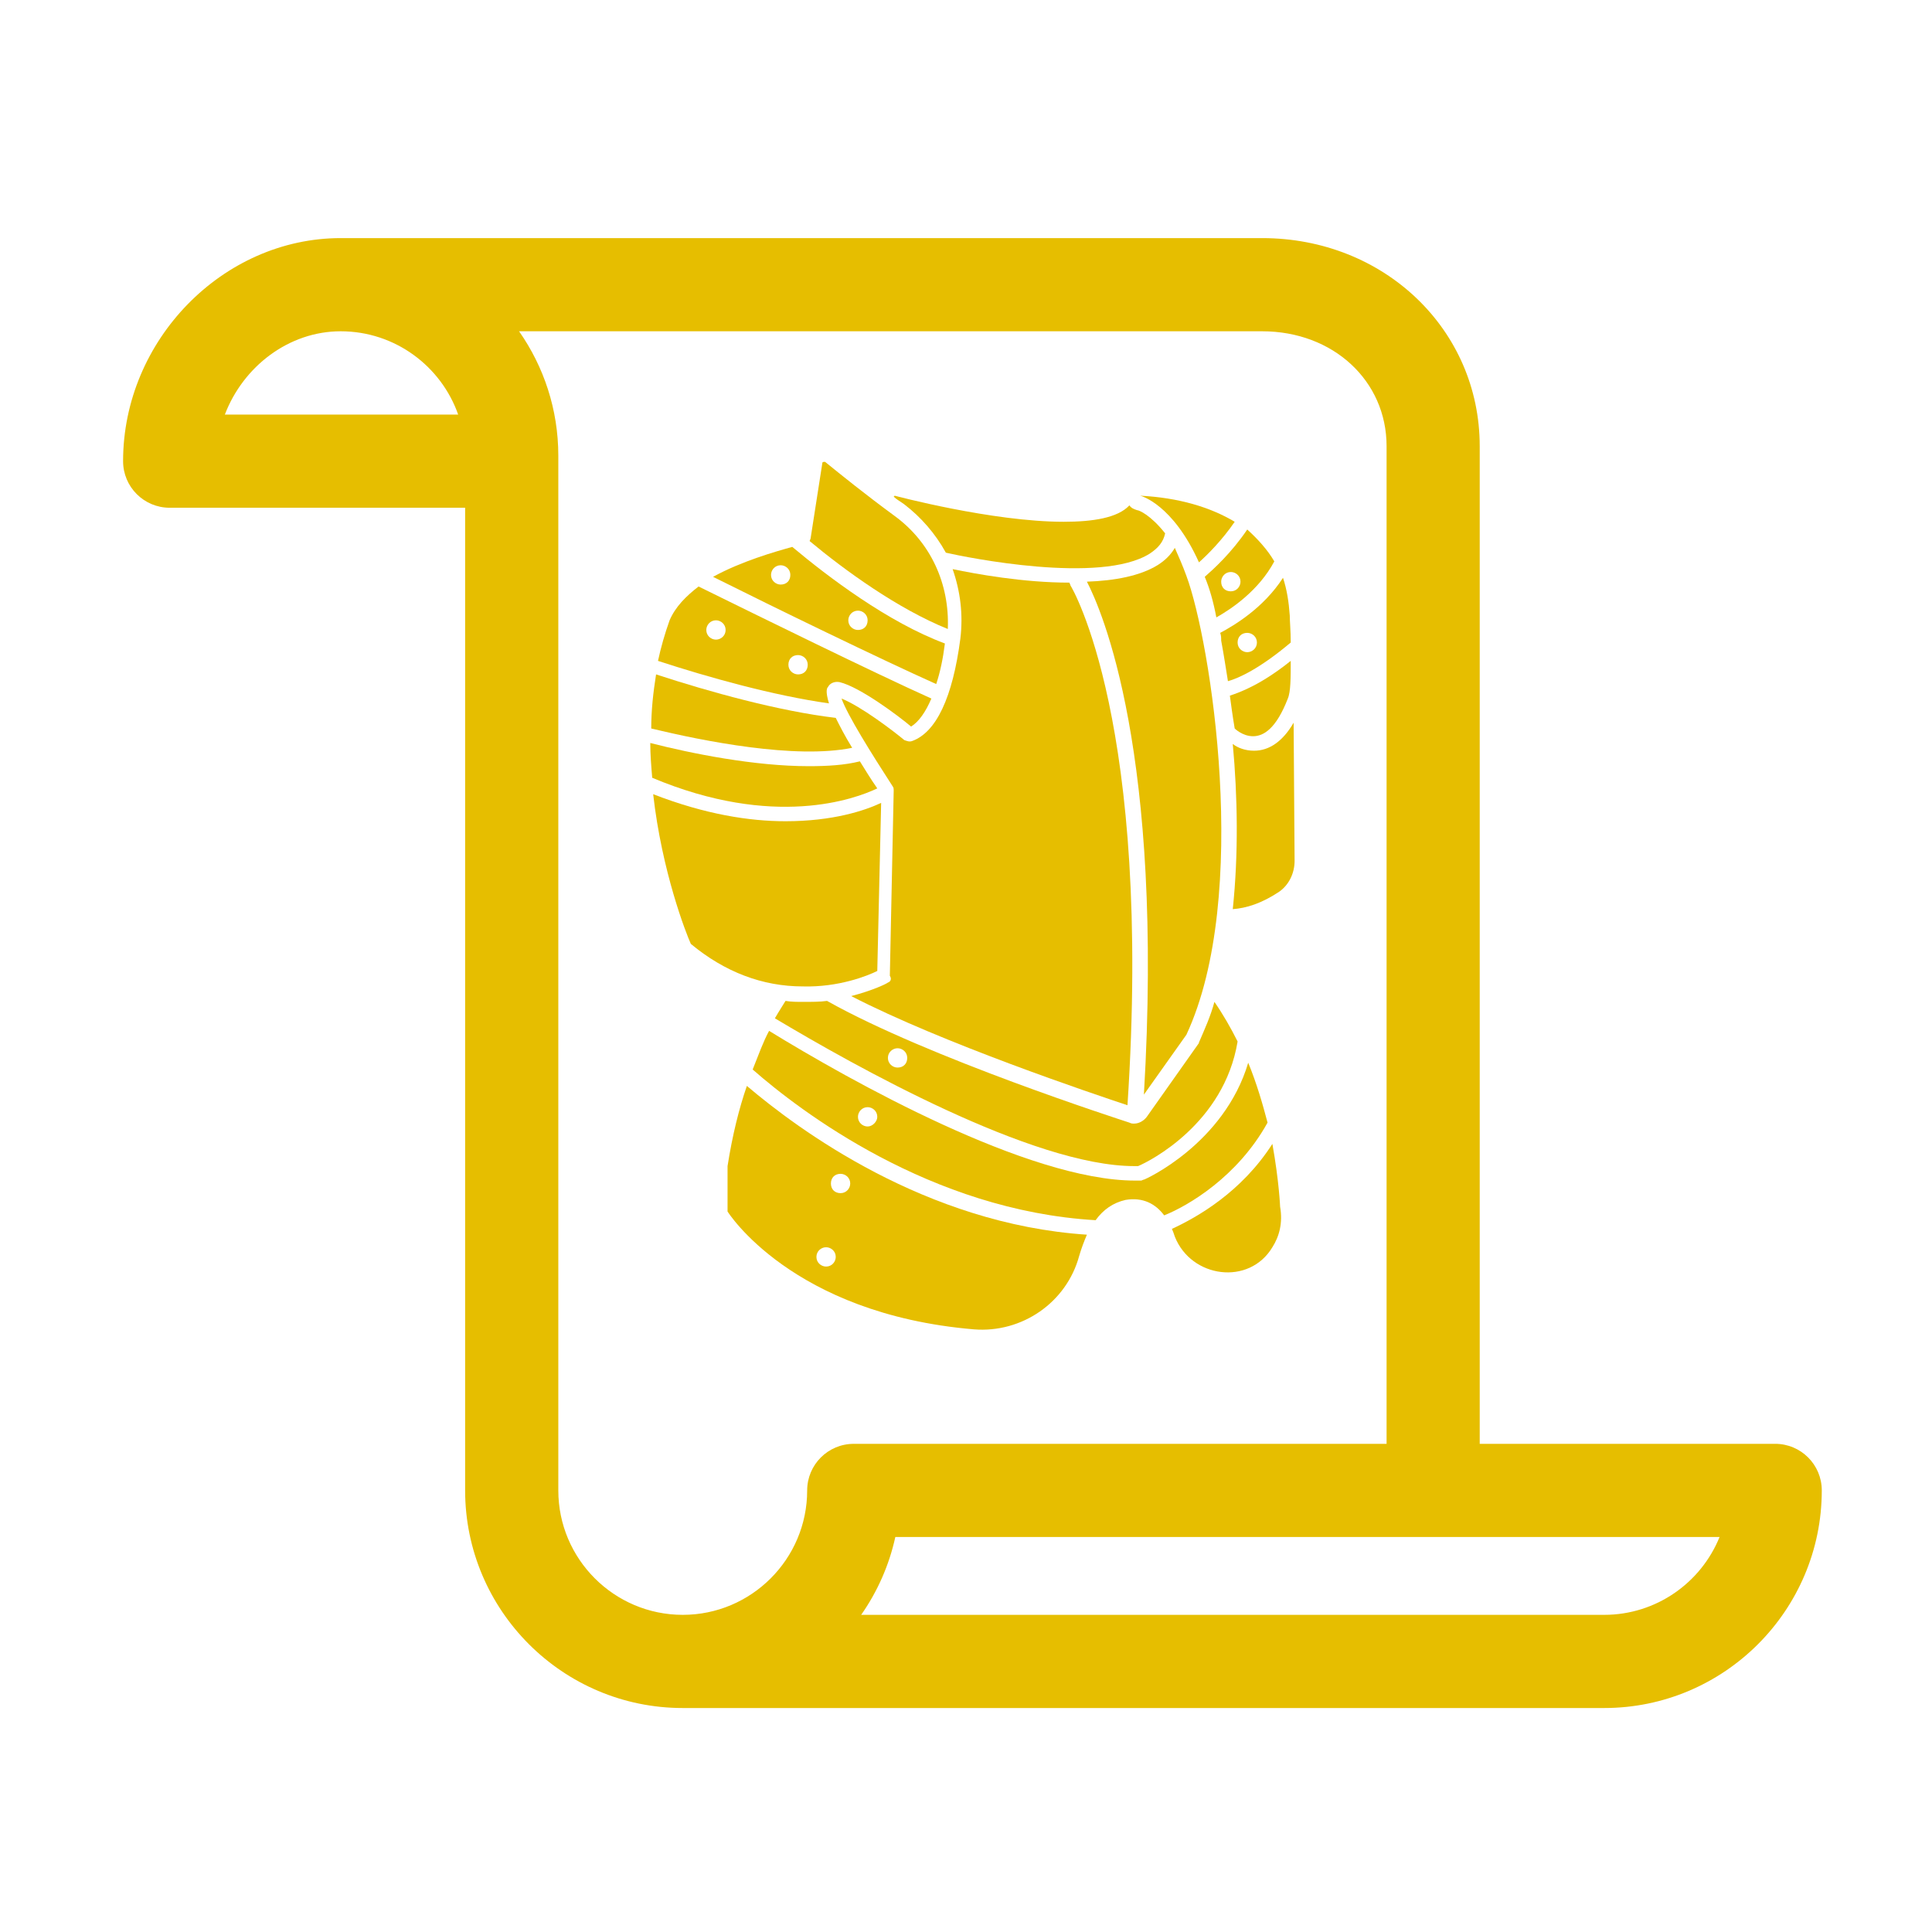 <svg fill="#E6BE00" enable-background="new 0 0 100 100" version="1.1" viewBox="0 0 100 100" xml:space="preserve" xmlns="http://www.w3.org/2000/svg" xmlns:cc="http://creativecommons.org/ns#" xmlns:dc="http://purl.org/dc/elements/1.1/" xmlns:rdf="http://www.w3.org/1999/02/22-rdf-syntax-ns#"><path d="m91.884 74.732h-15.294v-51.637c0-6.04-4.946-10.771-11.262-10.771h-47.694c-6.104 0-11.263 5.287-11.263 11.546 0 1.332 1.079 2.411 2.41 2.411h15.294v50.862c0 6.211 5.053 11.264 11.264 11.264h47.692c6.211 0 11.264-5.053 11.264-11.264 0-1.331-1.079-2.411-2.411-2.411zm-80.246-53.273c0.952-2.495 3.313-4.312 5.996-4.312 2.807 0 5.199 1.803 6.081 4.312h-12.077zm30.141 55.685c0 3.552-2.889 6.44-6.44 6.44s-6.441-2.889-6.441-6.44v-53.557c0-2.395-0.753-4.614-2.031-6.44h38.462c3.671 0 6.44 2.558 6.44 5.948v51.638h-27.578c-1.332-1e-3 -2.412 1.079-2.412 2.411zm41.252 6.44h-38.457c0.836-1.193 1.446-2.559 1.768-4.029h42.662c-0.955 2.361-3.273 4.029-5.973 4.029z"/><g transform="matrix(.5 0 0 .5 25.308 21.357)"><path d="m72.2 64.4c6.7-14.4 2.5-40.8 0-47.5-0.4-1.1-0.8-2-1.2-2.9-0.4 0.7-1 1.3-1.8 1.8-1.8 1.1-4.4 1.6-7.3 1.7 1.5 2.9 8 17.6 5.9 53.1z"/><path d="m24.7 78v4.7s6.6 10.6 25.5 12.2c5 0.4 9.6-2.8 10.9-7.6 0.2-0.7 0.5-1.5 0.8-2.2-16.7-1.1-29.9-10.9-35.2-15.4-0.8 2.3-1.5 5.1-2 8.3zm11.7 0.8c0.5 0 1 0.4 1 1 0 0.5-0.4 1-1 1s-1-0.4-1-1 0.4-1 1-1zm-1.5 7.6c0.5 0 1 0.4 1 1 0 0.5-0.4 1-1 1-0.5 0-1-0.4-1-1s0.5-1 1-1z"/><path d="m81.1 75.7c-3.2 5-7.8 7.6-10.4 8.8 0.1 0.2 0.2 0.5 0.3 0.8 1.7 4.3 7.7 5.1 10.1 1.1 0.7-1.1 1.1-2.5 0.8-4.2 0 0-0.1-2.6-0.8-6.5z"/><path d="m80.6 73.5c-0.5-1.9-1.1-4-2-6.2-2.5 8.4-10.7 12.1-10.8 12.1s-0.2 0.1-0.3 0.1h-0.6c-11.1 0-29.6-10.4-37.9-15.5-0.6 1.1-1.1 2.5-1.7 4 4.9 4.3 18.4 14.6 35.5 15.6 0.8-1.1 1.8-1.8 3.1-2.1 1.8-0.3 3.1 0.4 4 1.6 2.5-1 7.6-4 10.7-9.6zm-41.4 0.4c-0.5 0-1-0.4-1-1 0-0.5 0.4-1 1-1 0.5 0 1 0.4 1 1 0 0.5-0.5 1-1 1z"/><path d="m74.1 17c0.5 1.2 0.9 2.6 1.2 4.2 1.6-0.9 4.4-2.8 6-5.8-0.7-1.2-1.7-2.3-2.8-3.3-1.7 2.5-3.5 4.1-4.4 4.9zm2.7-0.5c0.5 0 1 0.4 1 1 0 0.5-0.4 1-1 1s-1-0.4-1-1c0-0.5 0.4-1 1-1z"/><path d="m77.2 32.7s0.8 0.8 1.9 0.8 2.4-0.8 3.6-3.9c0.3-0.7 0.3-2.2 0.3-3.9-3 2.4-5.1 3.2-6.3 3.6 0.3 2.3 0.5 3.4 0.5 3.4z"/><path d="m73.5 15.5c0.9-0.8 2.4-2.3 3.7-4.2-2.5-1.5-5.8-2.5-9.8-2.7 0.1 0 3.4 0.9 6.1 6.9z"/><path d="m75.7 22.8c0.1 0.3 0.1 0.5 0.1 0.8 0.3 1.6 0.5 3 0.7 4.2 1.1-0.3 3.3-1.3 6.5-4 0-1.2-0.1-2.2-0.1-2.8-0.1-1.4-0.3-2.7-0.7-3.9-2 3.1-5 4.9-6.5 5.7zm2.8 2c-0.5 0-1-0.4-1-1s0.4-1 1-1c0.5 0 1 0.4 1 1s-0.5 1-1 1z"/><path d="m40.2 38.9c-0.7-1-1.3-2-1.8-2.8-1.6 0.4-3.4 0.5-5.3 0.5-5.6 0-12.1-1.3-16.4-2.4 0 1.2 0.1 2.4 0.2 3.6 12.6 5.3 21 2.2 23.3 1.1z"/><path d="m37.6 34.7c-0.8-1.3-1.3-2.3-1.7-3.1-5.9-0.7-13.1-2.7-18.6-4.5-0.3 1.9-0.5 3.7-0.5 5.6 5.4 1.3 14.9 3.2 20.8 2z"/><path d="m47.2 23.9c-5.9-2.2-12.1-6.9-15.8-10-1.8 0.5-5.3 1.5-8.2 3.1 6.4 3.2 17.3 8.5 23.1 11.1 0.4-1.2 0.7-2.6 0.9-4.2zm-17-6.1c-0.5 0-1-0.4-1-1 0-0.5 0.4-1 1-1 0.5 0 1 0.4 1 1s-0.4 1-1 1zm8 4.7c-0.5 0-1-0.4-1-1 0-0.5 0.4-1 1-1 0.5 0 1 0.4 1 1s-0.4 1-1 1z"/><path d="m40.2 57.8 0.4-17.4c-1.7 0.8-5 1.9-9.9 1.9-3.7 0-8.3-0.7-13.7-2.8 0.9 8 3.4 14.4 3.9 15.5 3.5 2.9 7.4 4.4 11.6 4.4 3.7 0.1 6.7-1.1 7.7-1.6z"/><path d="m42 10.7c-3-2.2-5.6-4.3-7.2-5.6h-0.1c-0.1 0-0.2 0-0.2 0.2l-1.2 7.7c0 0.1-0.1 0.2-0.1 0.3 3.6 3 9.1 7 14.3 9.1 0.2-4.7-1.8-9-5.5-11.7z"/><path d="m35.1 28.4c0.2-0.4 0.7-0.6 1.2-0.5 2.1 0.5 6.1 3.5 7.4 4.6 0.8-0.5 1.5-1.5 2.1-2.9-6-2.7-17.8-8.5-24.1-11.6-1.3 1-2.4 2.1-3 3.5-0.5 1.4-0.9 2.8-1.2 4.2 5.2 1.7 12 3.6 17.7 4.4-0.4-1.3-0.2-1.6-0.1-1.7zm-11.6-4.9c-0.5 0-1-0.4-1-1 0-0.5 0.4-1 1-1 0.5 0 1 0.4 1 1s-0.5 1-1 1zm8.5 3.6c-0.5 0-1-0.4-1-1s0.4-1 1-1c0.5 0 1 0.4 1 1s-0.4 1-1 1z"/><path d="m83.3 32.1c-1.1 1.9-2.5 2.9-4.1 2.9-0.9 0-1.7-0.3-2.2-0.7 0.5 5.4 0.6 11.4 0 17.1 1.4-0.1 3-0.6 4.8-1.8 1-0.7 1.6-1.9 1.6-3.2z"/><path d="m41.3 59c-0.1 0.1-1.5 0.8-3.8 1.4 9.5 4.9 25 10.1 28.6 11.3 2.6-39.6-5.8-53.7-5.9-53.8 0-0.1-0.1-0.2-0.1-0.3-4.8 0-9.7-0.9-12.1-1.4 0.8 2.3 1.1 4.7 0.8 7.2-0.8 6.1-2.5 9.7-5 10.6-0.3 0.1-0.5 0-0.8-0.1-1.2-1-4.5-3.5-6.5-4.3 0.6 1.7 3.1 5.7 5.3 9.1 0.1 0.1 0.1 0.3 0.1 0.4l-0.4 19.2c0.2 0.3 0.1 0.6-0.2 0.7z"/><path d="m47.3 14.5c2.2 0.5 16 3.3 21.1 0.1 0.9-0.6 1.4-1.2 1.6-2.1-1.5-1.9-2.7-2.4-2.9-2.4-0.3-0.1-0.6-0.2-0.8-0.5-1.2 1.3-3.8 1.7-6.8 1.7-7.4 0-17.5-2.7-17.5-2.7l-0.1 0.1c0.3 0.3 0.7 0.5 1.1 0.8 1.7 1.3 3.2 3 4.3 5z"/><path d="m32.5 61c-0.6 0-1.2 0-1.8-0.1-0.3 0.5-0.7 1.1-1.1 1.8 8.2 4.9 26.7 15.3 37.2 15.3h0.4c1.2-0.5 8.9-4.4 10.3-12.9-0.7-1.4-1.5-2.8-2.4-4.1-0.4 1.5-1 2.8-1.6 4.2 0 0.1-0.1 0.2-0.1 0.2l-5.3 7.5c-0.3 0.4-0.8 0.7-1.3 0.7-0.2 0-0.3 0-0.5-0.1-0.9-0.3-20.8-6.7-31.3-12.6-0.7 0.1-1.6 0.1-2.5 0.1zm9.8 4.8c0.5 0 1 0.4 1 1s-0.4 1-1 1c-0.5 0-1-0.4-1-1s0.5-1 1-1z"/></g></svg>
